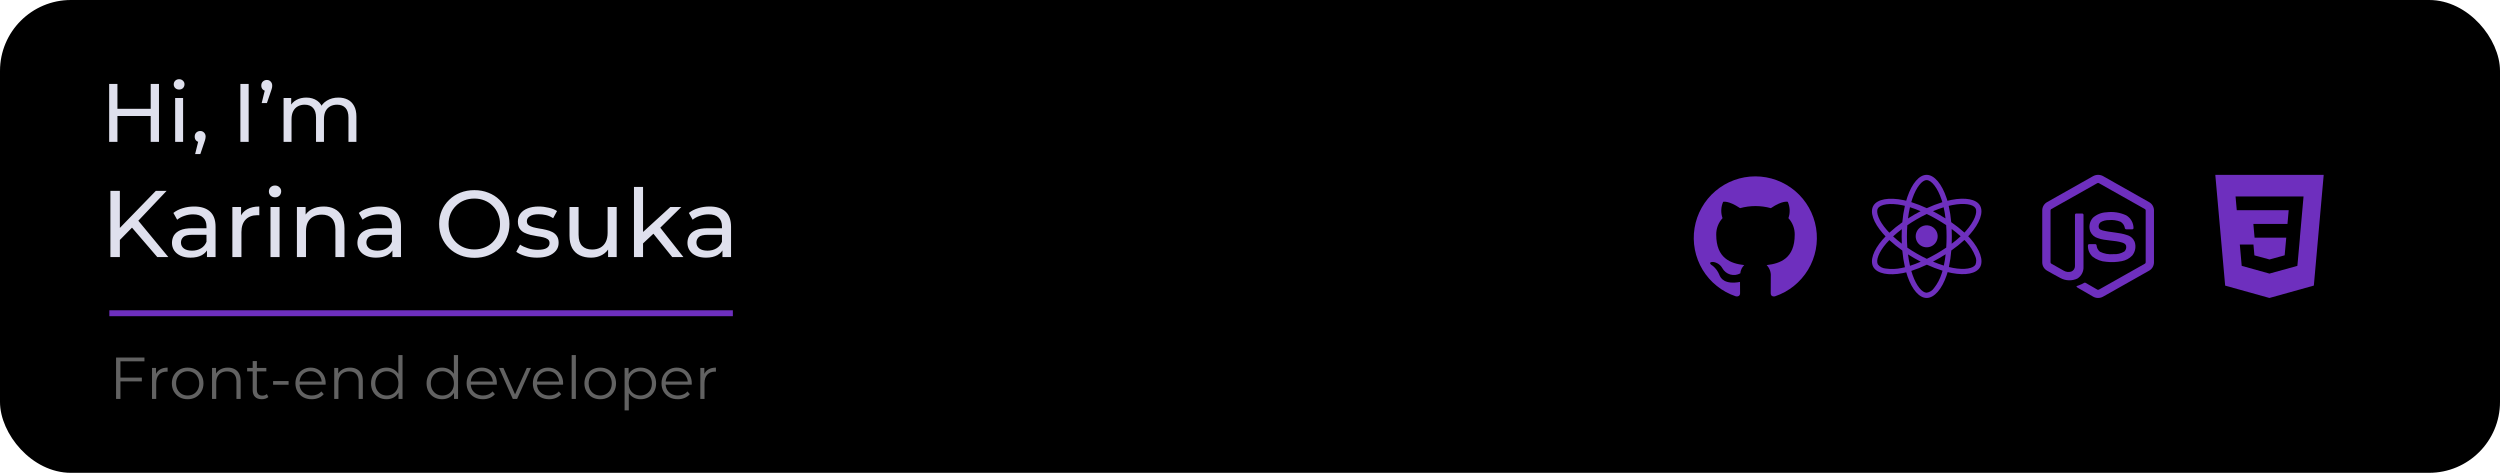 <svg width="846" height="160" viewBox="0 0 846 160" fill="none" xmlns="http://www.w3.org/2000/svg">
<rect x="0.5" y="0.5" width="845" height="159" rx="23.5" fill="black"/>
<path d="M50.996 28.4H53.796V48H50.996V28.4ZM39.74 48H36.94V28.4H39.74V48ZM51.248 39.264H39.46V36.828H51.248V39.264ZM59.271 48V33.16H61.959V48H59.271ZM60.615 30.304C60.092 30.304 59.653 30.136 59.299 29.8C58.963 29.464 58.795 29.053 58.795 28.568C58.795 28.064 58.963 27.644 59.299 27.308C59.653 26.972 60.092 26.804 60.615 26.804C61.137 26.804 61.567 26.972 61.903 27.308C62.257 27.625 62.435 28.027 62.435 28.512C62.435 29.016 62.267 29.445 61.931 29.8C61.595 30.136 61.156 30.304 60.615 30.304ZM66.027 52.144L67.427 46.488L67.791 48.112C67.25 48.112 66.792 47.944 66.419 47.608C66.064 47.272 65.887 46.815 65.887 46.236C65.887 45.676 66.064 45.219 66.419 44.864C66.792 44.509 67.24 44.332 67.763 44.332C68.304 44.332 68.743 44.519 69.079 44.892C69.415 45.247 69.583 45.695 69.583 46.236C69.583 46.423 69.564 46.609 69.527 46.796C69.508 46.964 69.462 47.169 69.387 47.412C69.331 47.636 69.238 47.916 69.107 48.252L67.791 52.144H66.027ZM81.346 48V28.4H84.146V48H81.346ZM88.558 34.868L89.958 29.184L90.322 30.808C89.781 30.808 89.324 30.64 88.95 30.304C88.596 29.968 88.418 29.52 88.418 28.96C88.418 28.381 88.596 27.924 88.95 27.588C89.324 27.233 89.772 27.056 90.294 27.056C90.836 27.056 91.274 27.243 91.61 27.616C91.946 27.971 92.114 28.419 92.114 28.96C92.114 29.128 92.105 29.305 92.086 29.492C92.068 29.66 92.021 29.856 91.946 30.08C91.89 30.304 91.797 30.593 91.666 30.948L90.322 34.868H88.558ZM114.53 33.02C115.725 33.02 116.779 33.253 117.694 33.72C118.609 34.187 119.318 34.896 119.822 35.848C120.345 36.8 120.606 38.004 120.606 39.46V48H117.918V39.768C117.918 38.331 117.582 37.248 116.91 36.52C116.238 35.792 115.295 35.428 114.082 35.428C113.186 35.428 112.402 35.615 111.73 35.988C111.058 36.361 110.535 36.912 110.162 37.64C109.807 38.368 109.63 39.273 109.63 40.356V48H106.942V39.768C106.942 38.331 106.606 37.248 105.934 36.52C105.281 35.792 104.338 35.428 103.106 35.428C102.229 35.428 101.454 35.615 100.782 35.988C100.11 36.361 99.587 36.912 99.214 37.64C98.841 38.368 98.654 39.273 98.654 40.356V48H95.966V33.16H98.542V37.108L98.122 36.1C98.589 35.129 99.307 34.373 100.278 33.832C101.249 33.291 102.378 33.02 103.666 33.02C105.085 33.02 106.307 33.375 107.334 34.084C108.361 34.775 109.033 35.829 109.35 37.248L108.258 36.8C108.706 35.661 109.49 34.747 110.61 34.056C111.73 33.365 113.037 33.02 114.53 33.02ZM40.176 81.592L40.016 77.688L52.72 64.6H56.368L46.544 74.968L44.752 76.952L40.176 81.592ZM37.36 87V64.6H40.56V87H37.36ZM53.232 87L44.048 76.312L46.192 73.944L56.976 87H53.232ZM70.034 87V83.416L69.874 82.744V76.632C69.874 75.331 69.49 74.328 68.722 73.624C67.975 72.899 66.844 72.536 65.33 72.536C64.327 72.536 63.346 72.707 62.386 73.048C61.426 73.368 60.615 73.805 59.954 74.36L58.674 72.056C59.548 71.352 60.594 70.819 61.81 70.456C63.047 70.072 64.338 69.88 65.682 69.88C68.007 69.88 69.799 70.445 71.058 71.576C72.316 72.707 72.946 74.435 72.946 76.76V87H70.034ZM64.466 87.192C63.207 87.192 62.098 86.979 61.138 86.552C60.199 86.125 59.474 85.539 58.962 84.792C58.45 84.024 58.194 83.16 58.194 82.2C58.194 81.283 58.407 80.451 58.834 79.704C59.282 78.957 59.996 78.36 60.978 77.912C61.98 77.464 63.324 77.24 65.01 77.24H70.386V79.448H65.138C63.602 79.448 62.567 79.704 62.034 80.216C61.5 80.728 61.234 81.347 61.234 82.072C61.234 82.904 61.564 83.576 62.226 84.088C62.887 84.579 63.804 84.824 64.978 84.824C66.13 84.824 67.132 84.568 67.986 84.056C68.86 83.544 69.49 82.797 69.874 81.816L70.482 83.928C70.076 84.931 69.362 85.731 68.338 86.328C67.314 86.904 66.023 87.192 64.466 87.192ZM78.631 87V70.04H81.575V74.648L81.287 73.496C81.756 72.323 82.545 71.427 83.655 70.808C84.764 70.189 86.129 69.88 87.751 69.88V72.856C87.623 72.835 87.495 72.824 87.367 72.824C87.26 72.824 87.153 72.824 87.047 72.824C85.404 72.824 84.103 73.315 83.143 74.296C82.183 75.277 81.703 76.696 81.703 78.552V87H78.631ZM91.537 87V70.04H94.609V87H91.537ZM93.073 66.776C92.476 66.776 91.974 66.584 91.569 66.2C91.185 65.816 90.993 65.347 90.993 64.792C90.993 64.216 91.185 63.736 91.569 63.352C91.974 62.968 92.476 62.776 93.073 62.776C93.67 62.776 94.161 62.968 94.545 63.352C94.95 63.715 95.153 64.173 95.153 64.728C95.153 65.304 94.961 65.795 94.577 66.2C94.193 66.584 93.692 66.776 93.073 66.776ZM109.531 69.88C110.917 69.88 112.133 70.147 113.179 70.68C114.245 71.213 115.077 72.024 115.675 73.112C116.272 74.2 116.571 75.576 116.571 77.24V87H113.499V77.592C113.499 75.949 113.093 74.712 112.283 73.88C111.493 73.048 110.373 72.632 108.923 72.632C107.835 72.632 106.885 72.845 106.075 73.272C105.264 73.699 104.635 74.328 104.187 75.16C103.76 75.992 103.547 77.027 103.547 78.264V87H100.475V70.04H103.419V74.616L102.939 73.4C103.493 72.291 104.347 71.427 105.499 70.808C106.651 70.189 107.995 69.88 109.531 69.88ZM132.784 87V83.416L132.624 82.744V76.632C132.624 75.331 132.24 74.328 131.472 73.624C130.725 72.899 129.594 72.536 128.08 72.536C127.077 72.536 126.096 72.707 125.136 73.048C124.176 73.368 123.365 73.805 122.704 74.36L121.424 72.056C122.298 71.352 123.344 70.819 124.56 70.456C125.797 70.072 127.088 69.88 128.432 69.88C130.757 69.88 132.549 70.445 133.808 71.576C135.066 72.707 135.696 74.435 135.696 76.76V87H132.784ZM127.216 87.192C125.957 87.192 124.848 86.979 123.888 86.552C122.949 86.125 122.224 85.539 121.712 84.792C121.2 84.024 120.944 83.16 120.944 82.2C120.944 81.283 121.157 80.451 121.584 79.704C122.032 78.957 122.746 78.36 123.728 77.912C124.73 77.464 126.074 77.24 127.76 77.24H133.136V79.448H127.888C126.352 79.448 125.317 79.704 124.784 80.216C124.25 80.728 123.984 81.347 123.984 82.072C123.984 82.904 124.314 83.576 124.976 84.088C125.637 84.579 126.554 84.824 127.728 84.824C128.88 84.824 129.882 84.568 130.736 84.056C131.61 83.544 132.24 82.797 132.624 81.816L133.232 83.928C132.826 84.931 132.112 85.731 131.088 86.328C130.064 86.904 128.773 87.192 127.216 87.192ZM160.535 87.256C158.828 87.256 157.239 86.968 155.767 86.392C154.316 85.816 153.057 85.016 151.991 83.992C150.924 82.947 150.092 81.731 149.495 80.344C148.897 78.957 148.599 77.443 148.599 75.8C148.599 74.157 148.897 72.643 149.495 71.256C150.092 69.869 150.924 68.664 151.991 67.64C153.057 66.595 154.316 65.784 155.767 65.208C157.217 64.632 158.807 64.344 160.535 64.344C162.241 64.344 163.809 64.632 165.239 65.208C166.689 65.763 167.948 66.563 169.015 67.608C170.103 68.632 170.935 69.837 171.511 71.224C172.108 72.611 172.407 74.136 172.407 75.8C172.407 77.464 172.108 78.989 171.511 80.376C170.935 81.763 170.103 82.979 169.015 84.024C167.948 85.048 166.689 85.848 165.239 86.424C163.809 86.979 162.241 87.256 160.535 87.256ZM160.535 84.408C161.772 84.408 162.913 84.195 163.958 83.768C165.025 83.341 165.943 82.744 166.711 81.976C167.5 81.187 168.108 80.269 168.535 79.224C168.983 78.179 169.207 77.037 169.207 75.8C169.207 74.563 168.983 73.421 168.535 72.376C168.108 71.331 167.5 70.424 166.711 69.656C165.943 68.867 165.025 68.259 163.958 67.832C162.913 67.405 161.772 67.192 160.535 67.192C159.276 67.192 158.113 67.405 157.047 67.832C156.001 68.259 155.084 68.867 154.295 69.656C153.505 70.424 152.887 71.331 152.439 72.376C152.012 73.421 151.799 74.563 151.799 75.8C151.799 77.037 152.012 78.179 152.439 79.224C152.887 80.269 153.505 81.187 154.295 81.976C155.084 82.744 156.001 83.341 157.047 83.768C158.113 84.195 159.276 84.408 160.535 84.408ZM181.714 87.192C180.306 87.192 178.962 87 177.682 86.616C176.423 86.232 175.431 85.763 174.706 85.208L175.986 82.776C176.711 83.267 177.607 83.683 178.674 84.024C179.74 84.365 180.828 84.536 181.938 84.536C183.367 84.536 184.391 84.333 185.01 83.928C185.65 83.523 185.97 82.957 185.97 82.232C185.97 81.699 185.778 81.283 185.394 80.984C185.01 80.685 184.498 80.461 183.858 80.312C183.239 80.163 182.546 80.035 181.778 79.928C181.01 79.8 180.242 79.651 179.474 79.48C178.706 79.288 178.002 79.032 177.362 78.712C176.722 78.371 176.21 77.912 175.826 77.336C175.442 76.739 175.25 75.949 175.25 74.968C175.25 73.944 175.538 73.048 176.114 72.28C176.69 71.512 177.5 70.925 178.546 70.52C179.612 70.093 180.871 69.88 182.322 69.88C183.431 69.88 184.551 70.019 185.682 70.296C186.834 70.552 187.772 70.925 188.498 71.416L187.186 73.848C186.418 73.336 185.618 72.984 184.786 72.792C183.954 72.6 183.122 72.504 182.29 72.504C180.946 72.504 179.943 72.728 179.282 73.176C178.62 73.603 178.29 74.157 178.29 74.84C178.29 75.416 178.482 75.864 178.866 76.184C179.271 76.483 179.783 76.717 180.402 76.888C181.042 77.059 181.746 77.208 182.514 77.336C183.282 77.443 184.05 77.592 184.818 77.784C185.586 77.955 186.279 78.2 186.898 78.52C187.538 78.84 188.05 79.288 188.434 79.864C188.839 80.44 189.042 81.208 189.042 82.168C189.042 83.192 188.743 84.077 188.146 84.824C187.548 85.571 186.706 86.157 185.618 86.584C184.53 86.989 183.228 87.192 181.714 87.192ZM200.017 87.192C198.566 87.192 197.286 86.925 196.177 86.392C195.089 85.859 194.235 85.048 193.617 83.96C193.019 82.851 192.721 81.464 192.721 79.8V70.04H195.793V79.448C195.793 81.112 196.187 82.36 196.977 83.192C197.787 84.024 198.918 84.44 200.369 84.44C201.435 84.44 202.363 84.227 203.153 83.8C203.942 83.352 204.55 82.712 204.977 81.88C205.403 81.027 205.617 80.003 205.617 78.808V70.04H208.689V87H205.777V82.424L206.257 83.64C205.702 84.771 204.87 85.645 203.761 86.264C202.651 86.883 201.403 87.192 200.017 87.192ZM217.033 82.904L217.097 78.968L226.857 70.04H230.569L223.081 77.4L221.417 78.808L217.033 82.904ZM214.537 87V63.256H217.609V87H214.537ZM227.497 87L220.841 78.744L222.825 76.28L231.273 87H227.497ZM244.471 87V83.416L244.311 82.744V76.632C244.311 75.331 243.927 74.328 243.159 73.624C242.413 72.899 241.282 72.536 239.767 72.536C238.765 72.536 237.783 72.707 236.823 73.048C235.863 73.368 235.053 73.805 234.391 74.36L233.111 72.056C233.986 71.352 235.031 70.819 236.247 70.456C237.485 70.072 238.775 69.88 240.119 69.88C242.445 69.88 244.237 70.445 245.495 71.576C246.754 72.707 247.383 74.435 247.383 76.76V87H244.471ZM238.903 87.192C237.645 87.192 236.535 86.979 235.575 86.552C234.637 86.125 233.911 85.539 233.399 84.792C232.887 84.024 232.631 83.16 232.631 82.2C232.631 81.283 232.845 80.451 233.271 79.704C233.719 78.957 234.434 78.36 235.415 77.912C236.418 77.464 237.762 77.24 239.447 77.24H244.823V79.448H239.575C238.039 79.448 237.005 79.704 236.471 80.216C235.938 80.728 235.671 81.347 235.671 82.072C235.671 82.904 236.002 83.576 236.663 84.088C237.325 84.579 238.242 84.824 239.415 84.824C240.567 84.824 241.57 84.568 242.423 84.056C243.298 83.544 243.927 82.797 244.311 81.816L244.919 83.928C244.514 84.931 243.799 85.731 242.775 86.328C241.751 86.904 240.461 87.192 238.903 87.192Z" fill="#DFE0ED"/>
<path d="M37 106H248" stroke="#6E2FBE" stroke-width="2"/>
<path d="M594 59.681C589.053 59.681 584.268 61.441 580.5 64.647C576.732 67.853 574.228 72.294 573.436 77.177C572.643 82.061 573.614 87.066 576.175 91.299C578.735 95.532 582.718 98.715 587.411 100.28C588.453 100.462 588.844 99.837 588.844 99.29C588.844 98.795 588.818 97.155 588.818 95.41C583.583 96.373 582.229 94.134 581.812 92.962C581.35 91.822 580.617 90.812 579.677 90.019C578.948 89.629 577.906 88.665 579.651 88.639C580.317 88.711 580.956 88.943 581.514 89.315C582.071 89.687 582.531 90.187 582.854 90.774C583.139 91.286 583.522 91.737 583.982 92.1C584.441 92.464 584.968 92.733 585.531 92.893C586.095 93.053 586.684 93.1 587.266 93.031C587.848 92.962 588.411 92.779 588.922 92.493C589.012 91.434 589.484 90.444 590.25 89.707C585.614 89.186 580.771 87.389 580.771 79.42C580.741 77.35 581.505 75.347 582.906 73.821C582.269 72.022 582.344 70.047 583.114 68.3C583.114 68.3 584.859 67.754 588.844 70.436C592.253 69.498 595.851 69.498 599.26 70.436C603.245 67.728 604.989 68.3 604.989 68.3C605.76 70.047 605.835 72.022 605.198 73.821C606.603 75.344 607.367 77.349 607.333 79.42C607.333 87.415 602.463 89.186 597.828 89.707C598.325 90.211 598.708 90.816 598.951 91.481C599.193 92.146 599.29 92.855 599.234 93.561C599.234 96.347 599.208 98.587 599.208 99.29C599.208 99.837 599.599 100.488 600.64 100.28C605.325 98.702 609.297 95.511 611.847 91.277C614.396 87.042 615.358 82.039 614.56 77.16C613.762 72.282 611.257 67.846 607.49 64.644C603.724 61.442 598.943 59.683 594 59.681V59.681Z" fill="#6E2FBE"/>
<path d="M749.656 59.167L752.994 96.655L767.978 100.833L783.003 96.639L786.344 59.167H749.656ZM779.408 67.756L778.296 80.245L778.3 80.312L778.295 80.467V80.465L777.505 89.197L777.418 89.973L768 92.578V92.579L767.992 92.585L758.591 89.965L757.954 82.746H762.564L762.891 86.417L768.001 87.801L768 87.804L773.128 86.399L773.67 80.421H762.95L762.858 79.41L762.647 77.043L762.539 75.772H774.078L774.498 71.122H756.921L756.829 70.113L756.62 67.744L756.51 66.473H779.518L779.408 67.756Z" fill="#6E2FBE"/>
<path d="M715.162 86.006C713.596 86.159 712.018 85.871 710.606 85.176C710.286 84.921 710.022 84.602 709.83 84.24C709.638 83.878 709.522 83.48 709.49 83.072C709.489 83.011 709.477 82.95 709.453 82.894C709.428 82.838 709.393 82.787 709.349 82.745C709.306 82.702 709.254 82.669 709.197 82.647C709.14 82.624 709.079 82.613 709.018 82.615C708.358 82.607 707.699 82.609 707.04 82.614C706.924 82.602 706.809 82.636 706.719 82.709C706.629 82.781 706.571 82.887 706.558 83.002C706.52 83.719 706.641 84.434 706.912 85.099C707.183 85.763 707.598 86.359 708.126 86.845C709.46 87.885 711.08 88.495 712.769 88.591C714.529 88.795 716.31 88.719 718.046 88.367C719.379 88.118 720.601 87.46 721.542 86.483C722.062 85.841 722.411 85.079 722.555 84.266C722.699 83.453 722.635 82.616 722.367 81.835C722.142 81.285 721.795 80.793 721.35 80.398C720.906 80.002 720.377 79.714 719.804 79.555C717.136 78.619 714.253 78.689 711.533 77.978C711.061 77.829 710.484 77.668 710.273 77.168C710.152 76.816 710.143 76.435 710.25 76.078C710.356 75.722 710.571 75.407 710.865 75.179C711.719 74.691 712.692 74.449 713.675 74.479C715.01 74.354 716.355 74.546 717.601 75.041C717.975 75.261 718.297 75.56 718.544 75.917C718.791 76.274 718.957 76.68 719.031 77.108C719.035 77.234 719.086 77.355 719.173 77.445C719.261 77.536 719.379 77.591 719.506 77.599C720.16 77.612 720.815 77.603 721.47 77.603C721.584 77.617 721.699 77.589 721.793 77.525C721.888 77.461 721.956 77.365 721.986 77.254C721.991 76.371 721.766 75.501 721.333 74.732C720.899 73.962 720.272 73.319 719.513 72.867C717.42 71.9 715.096 71.545 712.809 71.841V71.841C711.133 71.909 709.532 72.552 708.275 73.662C707.698 74.284 707.307 75.056 707.147 75.889C706.987 76.723 707.064 77.584 707.37 78.376C707.608 78.906 707.958 79.379 708.397 79.76C708.835 80.142 709.351 80.425 709.908 80.588C712.568 81.549 715.483 81.24 718.168 82.09C718.691 82.267 719.3 82.539 719.461 83.121C719.547 83.47 719.54 83.836 719.442 84.181C719.343 84.527 719.156 84.841 718.899 85.092C717.782 85.786 716.473 86.106 715.162 86.006V86.006ZM727.285 68.412C722.093 65.475 716.9 62.542 711.705 59.611C711.184 59.32 710.597 59.167 710 59.167C709.402 59.167 708.815 59.32 708.294 59.611C703.12 62.533 697.945 65.455 692.77 68.377C692.267 68.651 691.846 69.055 691.551 69.547C691.257 70.039 691.099 70.601 691.095 71.174V88.829C691.103 89.412 691.269 89.983 691.575 90.48C691.882 90.977 692.317 91.382 692.835 91.651C694.321 92.461 695.765 93.352 697.279 94.107C698.152 94.574 699.123 94.832 700.113 94.859C701.103 94.886 702.086 94.683 702.983 94.264C703.655 93.843 704.202 93.25 704.566 92.546C704.931 91.842 705.1 91.053 705.056 90.262C705.068 84.435 705.058 78.609 705.06 72.782C705.071 72.718 705.067 72.653 705.05 72.591C705.034 72.529 705.004 72.471 704.963 72.421C704.922 72.371 704.871 72.33 704.814 72.301C704.756 72.272 704.693 72.255 704.629 72.253C703.967 72.242 703.305 72.246 702.644 72.251C702.583 72.245 702.521 72.253 702.463 72.273C702.405 72.293 702.352 72.325 702.307 72.367C702.262 72.409 702.226 72.46 702.203 72.517C702.179 72.573 702.167 72.635 702.169 72.696C702.16 78.485 702.171 84.276 702.164 90.066C702.165 90.465 702.044 90.856 701.818 91.185C701.591 91.514 701.269 91.766 700.895 91.907C700.464 92.034 700.012 92.069 699.566 92.01C699.121 91.95 698.694 91.797 698.312 91.561C696.935 90.783 695.558 90.006 694.18 89.228C694.089 89.185 694.013 89.115 693.963 89.027C693.913 88.939 693.891 88.838 693.9 88.738C693.9 82.913 693.9 77.089 693.9 71.264C693.89 71.151 693.917 71.038 693.976 70.94C694.034 70.843 694.122 70.767 694.227 70.722C699.384 67.818 704.541 64.91 709.696 61.999C709.786 61.938 709.892 61.905 710 61.906C710.109 61.906 710.214 61.939 710.304 62C715.461 64.906 720.618 67.812 725.775 70.72C725.879 70.765 725.966 70.842 726.025 70.94C726.083 71.038 726.109 71.151 726.1 71.264C726.099 77.088 726.098 82.912 726.098 88.737C726.107 88.838 726.086 88.939 726.036 89.028C725.987 89.117 725.912 89.188 725.821 89.234C720.743 92.105 715.662 94.972 710.578 97.836C710.335 97.971 710.048 98.189 709.763 98.025C708.432 97.271 707.117 96.488 705.79 95.728C705.722 95.676 705.64 95.645 705.555 95.64C705.47 95.635 705.385 95.655 705.311 95.699C704.727 96.041 704.112 96.328 703.474 96.556C703.186 96.673 702.832 96.706 702.634 96.973C702.887 97.247 703.192 97.468 703.533 97.62C705.085 98.519 706.637 99.416 708.191 100.313C708.705 100.636 709.296 100.815 709.902 100.832C710.509 100.849 711.109 100.703 711.64 100.409C716.815 97.491 721.99 94.572 727.164 91.651C727.682 91.381 728.117 90.976 728.423 90.479C728.729 89.982 728.896 89.412 728.905 88.829V71.174C728.901 70.612 728.749 70.061 728.465 69.576C728.18 69.091 727.774 68.69 727.285 68.412H727.285Z" fill="#6E2FBE"/>
<path d="M650.131 76.746C649.494 77.114 648.98 77.662 648.655 78.322C648.329 78.982 648.207 79.724 648.303 80.454C648.399 81.183 648.709 81.868 649.194 82.421C649.68 82.975 650.318 83.371 651.029 83.562C651.74 83.752 652.491 83.728 653.188 83.491C653.885 83.255 654.496 82.817 654.944 82.233C655.391 81.649 655.656 80.945 655.704 80.211C655.752 79.477 655.582 78.745 655.214 78.108C654.72 77.253 653.908 76.629 652.955 76.374C652.001 76.119 650.986 76.252 650.131 76.746V76.746ZM666.808 80.783C666.563 80.503 666.306 80.224 666.035 79.943C666.224 79.744 666.407 79.545 666.585 79.346C669.93 75.587 671.342 71.817 670.034 69.551C668.779 67.378 665.047 66.731 660.375 67.639C659.915 67.729 659.458 67.831 659.003 67.944C658.915 67.643 658.823 67.345 658.725 67.048C657.14 62.272 654.579 59.165 651.963 59.167C649.453 59.168 647.028 62.077 645.481 66.578C645.329 67.022 645.188 67.47 645.059 67.921C644.755 67.847 644.449 67.778 644.142 67.715C639.213 66.702 635.243 67.369 633.937 69.637C632.685 71.811 633.994 75.365 637.122 78.954C637.432 79.308 637.751 79.656 638.078 79.995C637.692 80.392 637.326 80.79 636.985 81.186C633.934 84.723 632.699 88.219 633.949 90.385C635.24 92.621 639.155 93.352 643.919 92.414C644.305 92.338 644.689 92.252 645.071 92.156C645.211 92.644 645.364 93.128 645.531 93.608C647.072 98.019 649.483 100.834 651.983 100.834C654.566 100.832 657.154 97.807 658.722 93.211C658.846 92.848 658.964 92.471 659.075 92.082C659.568 92.205 660.064 92.314 660.564 92.409C665.154 93.278 668.798 92.595 670.046 90.428C671.335 88.19 670.006 84.436 666.808 80.783H666.808ZM635.48 70.525C636.283 69.129 639.528 68.584 643.784 69.458C644.056 69.514 644.333 69.576 644.614 69.646C644.198 71.484 643.905 73.347 643.736 75.224C642.201 76.304 640.737 77.483 639.353 78.752C639.048 78.437 638.752 78.114 638.463 77.784L638.463 77.784C635.784 74.71 634.725 71.835 635.48 70.525ZM643.577 82.458C642.513 81.653 641.525 80.828 640.627 79.998C641.524 79.173 642.513 78.351 643.575 77.547C643.537 78.366 643.518 79.185 643.518 80.004C643.519 80.823 643.538 81.641 643.577 82.458V82.458ZM643.576 90.668C641.77 91.069 639.906 91.135 638.076 90.862C637.575 90.823 637.086 90.681 636.642 90.446C636.197 90.211 635.805 89.887 635.491 89.495C634.732 88.181 635.724 85.374 638.333 82.348C638.661 81.969 639 81.6 639.35 81.24C640.733 82.517 642.2 83.7 643.739 84.782C643.911 86.683 644.207 88.571 644.627 90.432C644.279 90.519 643.928 90.598 643.576 90.668ZM658.37 73.919C657.671 73.479 656.963 73.053 656.247 72.641C655.543 72.235 654.83 71.845 654.108 71.47C655.344 70.95 656.558 70.507 657.73 70.145C658.007 71.392 658.22 72.651 658.37 73.919V73.919ZM647.165 67.157C648.49 63.3 650.451 60.947 651.964 60.947C653.574 60.946 655.667 63.485 657.035 67.608C657.124 67.877 657.208 68.148 657.287 68.419C655.49 68.977 653.731 69.653 652.022 70.443C650.321 69.644 648.568 68.96 646.774 68.397C646.894 67.981 647.024 67.567 647.165 67.157ZM646.331 70.123C647.553 70.508 648.756 70.954 649.934 71.46C648.475 72.214 647.053 73.034 645.669 73.922C645.836 72.593 646.058 71.319 646.331 70.123ZM645.672 86.083C646.362 86.525 647.062 86.95 647.773 87.359C648.497 87.776 649.232 88.176 649.975 88.558C648.789 89.082 647.576 89.544 646.341 89.944C646.066 88.731 645.841 87.435 645.672 86.083ZM657.038 92.636C656.483 94.401 655.609 96.049 654.458 97.497L654.458 97.497C654.174 97.912 653.807 98.264 653.382 98.532C652.956 98.799 652.48 98.977 651.982 99.053C650.465 99.054 648.529 96.793 647.212 93.021C647.057 92.575 646.914 92.125 646.784 91.671C648.585 91.09 650.346 90.387 652.053 89.567C653.775 90.362 655.548 91.043 657.36 91.606C657.261 91.952 657.153 92.295 657.038 92.636ZM657.792 89.877C656.607 89.51 655.375 89.059 654.121 88.532C654.828 88.16 655.539 87.768 656.256 87.354C656.992 86.93 657.708 86.494 658.406 86.048C658.267 87.334 658.062 88.612 657.792 89.877V89.877ZM658.722 79.996C658.724 81.262 658.684 82.526 658.604 83.789C657.577 84.484 656.494 85.162 655.366 85.813C654.243 86.461 653.131 87.057 652.04 87.596C650.891 87.046 649.765 86.453 648.661 85.817C647.563 85.185 646.49 84.512 645.443 83.798C645.347 82.535 645.299 81.27 645.298 80.003L645.298 80.003C645.298 78.737 645.345 77.472 645.44 76.208C646.466 75.507 647.542 74.829 648.654 74.187C649.771 73.542 650.898 72.949 652.018 72.411C653.152 72.962 654.266 73.553 655.359 74.183C656.456 74.814 657.532 75.48 658.586 76.181C658.677 77.451 658.722 78.723 658.722 79.996H658.722ZM660.715 69.386C664.718 68.608 667.736 69.132 668.492 70.441C669.298 71.836 668.143 74.917 665.255 78.163L665.255 78.163C665.095 78.342 664.93 78.522 664.758 78.702C663.351 77.43 661.859 76.255 660.292 75.186C660.134 73.329 659.851 71.486 659.447 69.667C659.878 69.561 660.301 69.468 660.715 69.386V69.386ZM660.445 77.48C661.502 78.251 662.518 79.077 663.489 79.954C662.522 80.846 661.509 81.686 660.454 82.472C660.487 81.647 660.503 80.821 660.502 79.996C660.502 79.157 660.483 78.318 660.445 77.48V77.48ZM668.503 89.54C667.746 90.854 664.82 91.403 660.895 90.66C660.445 90.575 659.983 90.474 659.51 90.357C659.904 88.515 660.174 86.648 660.317 84.77C661.881 83.682 663.369 82.487 664.769 81.195C665.014 81.45 665.247 81.703 665.468 81.955V81.955C666.721 83.317 667.711 84.897 668.391 86.617C668.609 87.071 668.731 87.564 668.75 88.067C668.769 88.569 668.685 89.071 668.503 89.54V89.54Z" fill="#6E2FBE"/>
<path d="M40.6 127.78H48V129.06H40.6V127.78ZM40.76 135H39.28V121H48.88V122.28H40.76V135ZM51.441 135V124.5H52.801V127.36L52.661 126.86C52.954 126.06 53.448 125.453 54.141 125.04C54.834 124.613 55.694 124.4 56.721 124.4V125.78C56.668 125.78 56.614 125.78 56.561 125.78C56.508 125.767 56.454 125.76 56.401 125.76C55.294 125.76 54.428 126.1 53.801 126.78C53.174 127.447 52.861 128.4 52.861 129.64V135H51.441ZM63.494 135.1C62.481 135.1 61.568 134.873 60.754 134.42C59.954 133.953 59.321 133.32 58.854 132.52C58.388 131.707 58.154 130.78 58.154 129.74C58.154 128.687 58.388 127.76 58.854 126.96C59.321 126.16 59.954 125.533 60.754 125.08C61.554 124.627 62.468 124.4 63.494 124.4C64.534 124.4 65.454 124.627 66.254 125.08C67.068 125.533 67.701 126.16 68.154 126.96C68.621 127.76 68.854 128.687 68.854 129.74C68.854 130.78 68.621 131.707 68.154 132.52C67.701 133.32 67.068 133.953 66.254 134.42C65.441 134.873 64.521 135.1 63.494 135.1ZM63.494 133.84C64.254 133.84 64.928 133.673 65.514 133.34C66.101 132.993 66.561 132.513 66.894 131.9C67.241 131.273 67.414 130.553 67.414 129.74C67.414 128.913 67.241 128.193 66.894 127.58C66.561 126.967 66.101 126.493 65.514 126.16C64.928 125.813 64.261 125.64 63.514 125.64C62.768 125.64 62.101 125.813 61.514 126.16C60.928 126.493 60.461 126.967 60.114 127.58C59.768 128.193 59.594 128.913 59.594 129.74C59.594 130.553 59.768 131.273 60.114 131.9C60.461 132.513 60.928 132.993 61.514 133.34C62.101 133.673 62.761 133.84 63.494 133.84ZM77.113 124.4C77.967 124.4 78.713 124.567 79.353 124.9C80.007 125.22 80.513 125.713 80.873 126.38C81.247 127.047 81.433 127.887 81.433 128.9V135H80.013V129.04C80.013 127.933 79.733 127.1 79.173 126.54C78.627 125.967 77.853 125.68 76.853 125.68C76.107 125.68 75.453 125.833 74.893 126.14C74.347 126.433 73.92 126.867 73.613 127.44C73.32 128 73.173 128.68 73.173 129.48V135H71.753V124.5H73.113V127.38L72.893 126.84C73.227 126.08 73.76 125.487 74.493 125.06C75.227 124.62 76.1 124.4 77.113 124.4ZM88.589 135.1C87.602 135.1 86.842 134.833 86.309 134.3C85.776 133.767 85.509 133.013 85.509 132.04V122.18H86.929V131.96C86.929 132.573 87.082 133.047 87.389 133.38C87.709 133.713 88.162 133.88 88.749 133.88C89.376 133.88 89.896 133.7 90.309 133.34L90.809 134.36C90.529 134.613 90.189 134.8 89.789 134.92C89.402 135.04 89.002 135.1 88.589 135.1ZM83.629 125.68V124.5H90.129V125.68H83.629ZM92.419 130.2V128.96H97.659V130.2H92.419ZM105.491 135.1C104.397 135.1 103.437 134.873 102.611 134.42C101.784 133.953 101.137 133.32 100.671 132.52C100.204 131.707 99.971 130.78 99.971 129.74C99.971 128.7 100.191 127.78 100.631 126.98C101.084 126.18 101.697 125.553 102.471 125.1C103.257 124.633 104.137 124.4 105.111 124.4C106.097 124.4 106.971 124.627 107.731 125.08C108.504 125.52 109.111 126.147 109.551 126.96C109.991 127.76 110.211 128.687 110.211 129.74C110.211 129.807 110.204 129.88 110.191 129.96C110.191 130.027 110.191 130.1 110.191 130.18H101.051V129.12H109.431L108.871 129.54C108.871 128.78 108.704 128.107 108.371 127.52C108.051 126.92 107.611 126.453 107.051 126.12C106.491 125.787 105.844 125.62 105.111 125.62C104.391 125.62 103.744 125.787 103.171 126.12C102.597 126.453 102.151 126.92 101.831 127.52C101.511 128.12 101.351 128.807 101.351 129.58V129.8C101.351 130.6 101.524 131.307 101.871 131.92C102.231 132.52 102.724 132.993 103.351 133.34C103.991 133.673 104.717 133.84 105.531 133.84C106.171 133.84 106.764 133.727 107.311 133.5C107.871 133.273 108.351 132.927 108.751 132.46L109.551 133.38C109.084 133.94 108.497 134.367 107.791 134.66C107.097 134.953 106.331 135.1 105.491 135.1ZM118.461 124.4C119.314 124.4 120.061 124.567 120.701 124.9C121.354 125.22 121.861 125.713 122.221 126.38C122.594 127.047 122.781 127.887 122.781 128.9V135H121.361V129.04C121.361 127.933 121.081 127.1 120.521 126.54C119.974 125.967 119.201 125.68 118.201 125.68C117.454 125.68 116.801 125.833 116.241 126.14C115.694 126.433 115.268 126.867 114.961 127.44C114.668 128 114.521 128.68 114.521 129.48V135H113.101V124.5H114.461V127.38L114.241 126.84C114.574 126.08 115.108 125.487 115.841 125.06C116.574 124.62 117.448 124.4 118.461 124.4ZM130.797 135.1C129.797 135.1 128.897 134.873 128.097 134.42C127.31 133.967 126.69 133.34 126.237 132.54C125.783 131.727 125.557 130.793 125.557 129.74C125.557 128.673 125.783 127.74 126.237 126.94C126.69 126.14 127.31 125.52 128.097 125.08C128.897 124.627 129.797 124.4 130.797 124.4C131.717 124.4 132.537 124.607 133.257 125.02C133.99 125.433 134.57 126.04 134.997 126.84C135.437 127.627 135.657 128.593 135.657 129.74C135.657 130.873 135.443 131.84 135.017 132.64C134.59 133.44 134.01 134.053 133.277 134.48C132.557 134.893 131.73 135.1 130.797 135.1ZM130.897 133.84C131.643 133.84 132.31 133.673 132.897 133.34C133.497 132.993 133.963 132.513 134.297 131.9C134.643 131.273 134.817 130.553 134.817 129.74C134.817 128.913 134.643 128.193 134.297 127.58C133.963 126.967 133.497 126.493 132.897 126.16C132.31 125.813 131.643 125.64 130.897 125.64C130.163 125.64 129.503 125.813 128.917 126.16C128.33 126.493 127.863 126.967 127.517 127.58C127.17 128.193 126.997 128.913 126.997 129.74C126.997 130.553 127.17 131.273 127.517 131.9C127.863 132.513 128.33 132.993 128.917 133.34C129.503 133.673 130.163 133.84 130.897 133.84ZM134.857 135V131.84L134.997 129.72L134.797 127.6V120.16H136.217V135H134.857ZM149.586 135.1C148.586 135.1 147.686 134.873 146.886 134.42C146.099 133.967 145.479 133.34 145.026 132.54C144.572 131.727 144.346 130.793 144.346 129.74C144.346 128.673 144.572 127.74 145.026 126.94C145.479 126.14 146.099 125.52 146.886 125.08C147.686 124.627 148.586 124.4 149.586 124.4C150.506 124.4 151.326 124.607 152.046 125.02C152.779 125.433 153.359 126.04 153.786 126.84C154.226 127.627 154.446 128.593 154.446 129.74C154.446 130.873 154.232 131.84 153.806 132.64C153.379 133.44 152.799 134.053 152.066 134.48C151.346 134.893 150.519 135.1 149.586 135.1ZM149.686 133.84C150.432 133.84 151.099 133.673 151.686 133.34C152.286 132.993 152.752 132.513 153.086 131.9C153.432 131.273 153.606 130.553 153.606 129.74C153.606 128.913 153.432 128.193 153.086 127.58C152.752 126.967 152.286 126.493 151.686 126.16C151.099 125.813 150.432 125.64 149.686 125.64C148.952 125.64 148.292 125.813 147.706 126.16C147.119 126.493 146.652 126.967 146.306 127.58C145.959 128.193 145.786 128.913 145.786 129.74C145.786 130.553 145.959 131.273 146.306 131.9C146.652 132.513 147.119 132.993 147.706 133.34C148.292 133.673 148.952 133.84 149.686 133.84ZM153.646 135V131.84L153.786 129.72L153.586 127.6V120.16H155.006V135H153.646ZM163.42 135.1C162.327 135.1 161.367 134.873 160.54 134.42C159.714 133.953 159.067 133.32 158.6 132.52C158.134 131.707 157.9 130.78 157.9 129.74C157.9 128.7 158.12 127.78 158.56 126.98C159.014 126.18 159.627 125.553 160.4 125.1C161.187 124.633 162.067 124.4 163.04 124.4C164.027 124.4 164.9 124.627 165.66 125.08C166.434 125.52 167.04 126.147 167.48 126.96C167.92 127.76 168.14 128.687 168.14 129.74C168.14 129.807 168.134 129.88 168.12 129.96C168.12 130.027 168.12 130.1 168.12 130.18H158.98V129.12H167.36L166.8 129.54C166.8 128.78 166.634 128.107 166.3 127.52C165.98 126.92 165.54 126.453 164.98 126.12C164.42 125.787 163.774 125.62 163.04 125.62C162.32 125.62 161.674 125.787 161.1 126.12C160.527 126.453 160.08 126.92 159.76 127.52C159.44 128.12 159.28 128.807 159.28 129.58V129.8C159.28 130.6 159.454 131.307 159.8 131.92C160.16 132.52 160.654 132.993 161.28 133.34C161.92 133.673 162.647 133.84 163.46 133.84C164.1 133.84 164.694 133.727 165.24 133.5C165.8 133.273 166.28 132.927 166.68 132.46L167.48 133.38C167.014 133.94 166.427 134.367 165.72 134.66C165.027 134.953 164.26 135.1 163.42 135.1ZM173.535 135L168.875 124.5H170.355L174.635 134.24H173.935L178.275 124.5H179.675L174.995 135H173.535ZM185.842 135.1C184.749 135.1 183.789 134.873 182.962 134.42C182.136 133.953 181.489 133.32 181.022 132.52C180.556 131.707 180.322 130.78 180.322 129.74C180.322 128.7 180.542 127.78 180.982 126.98C181.436 126.18 182.049 125.553 182.822 125.1C183.609 124.633 184.489 124.4 185.462 124.4C186.449 124.4 187.322 124.627 188.082 125.08C188.856 125.52 189.462 126.147 189.902 126.96C190.342 127.76 190.562 128.687 190.562 129.74C190.562 129.807 190.556 129.88 190.542 129.96C190.542 130.027 190.542 130.1 190.542 130.18H181.402V129.12H189.782L189.222 129.54C189.222 128.78 189.056 128.107 188.722 127.52C188.402 126.92 187.962 126.453 187.402 126.12C186.842 125.787 186.196 125.62 185.462 125.62C184.742 125.62 184.096 125.787 183.522 126.12C182.949 126.453 182.502 126.92 182.182 127.52C181.862 128.12 181.702 128.807 181.702 129.58V129.8C181.702 130.6 181.876 131.307 182.222 131.92C182.582 132.52 183.076 132.993 183.702 133.34C184.342 133.673 185.069 133.84 185.882 133.84C186.522 133.84 187.116 133.727 187.662 133.5C188.222 133.273 188.702 132.927 189.102 132.46L189.902 133.38C189.436 133.94 188.849 134.367 188.142 134.66C187.449 134.953 186.682 135.1 185.842 135.1ZM193.453 135V120.16H194.873V135H193.453ZM203.104 135.1C202.09 135.1 201.177 134.873 200.364 134.42C199.564 133.953 198.93 133.32 198.464 132.52C197.997 131.707 197.764 130.78 197.764 129.74C197.764 128.687 197.997 127.76 198.464 126.96C198.93 126.16 199.564 125.533 200.364 125.08C201.164 124.627 202.077 124.4 203.104 124.4C204.144 124.4 205.064 124.627 205.864 125.08C206.677 125.533 207.31 126.16 207.764 126.96C208.23 127.76 208.464 128.687 208.464 129.74C208.464 130.78 208.23 131.707 207.764 132.52C207.31 133.32 206.677 133.953 205.864 134.42C205.05 134.873 204.13 135.1 203.104 135.1ZM203.104 133.84C203.864 133.84 204.537 133.673 205.124 133.34C205.71 132.993 206.17 132.513 206.504 131.9C206.85 131.273 207.024 130.553 207.024 129.74C207.024 128.913 206.85 128.193 206.504 127.58C206.17 126.967 205.71 126.493 205.124 126.16C204.537 125.813 203.87 125.64 203.124 125.64C202.377 125.64 201.71 125.813 201.124 126.16C200.537 126.493 200.07 126.967 199.724 127.58C199.377 128.193 199.204 128.913 199.204 129.74C199.204 130.553 199.377 131.273 199.724 131.9C200.07 132.513 200.537 132.993 201.124 133.34C201.71 133.673 202.37 133.84 203.104 133.84ZM216.783 135.1C215.876 135.1 215.056 134.893 214.323 134.48C213.589 134.053 213.003 133.447 212.563 132.66C212.136 131.86 211.923 130.887 211.923 129.74C211.923 128.593 212.136 127.627 212.563 126.84C212.989 126.04 213.569 125.433 214.303 125.02C215.036 124.607 215.863 124.4 216.783 124.4C217.783 124.4 218.676 124.627 219.463 125.08C220.263 125.52 220.889 126.147 221.343 126.96C221.796 127.76 222.023 128.687 222.023 129.74C222.023 130.807 221.796 131.74 221.343 132.54C220.889 133.34 220.263 133.967 219.463 134.42C218.676 134.873 217.783 135.1 216.783 135.1ZM211.363 138.88V124.5H212.723V127.66L212.583 129.76L212.783 131.88V138.88H211.363ZM216.683 133.84C217.429 133.84 218.096 133.673 218.683 133.34C219.269 132.993 219.736 132.513 220.083 131.9C220.429 131.273 220.603 130.553 220.603 129.74C220.603 128.927 220.429 128.213 220.083 127.6C219.736 126.987 219.269 126.507 218.683 126.16C218.096 125.813 217.429 125.64 216.683 125.64C215.936 125.64 215.263 125.813 214.663 126.16C214.076 126.507 213.609 126.987 213.263 127.6C212.929 128.213 212.763 128.927 212.763 129.74C212.763 130.553 212.929 131.273 213.263 131.9C213.609 132.513 214.076 132.993 214.663 133.34C215.263 133.673 215.936 133.84 216.683 133.84ZM229.378 135.1C228.284 135.1 227.324 134.873 226.498 134.42C225.671 133.953 225.024 133.32 224.558 132.52C224.091 131.707 223.858 130.78 223.858 129.74C223.858 128.7 224.078 127.78 224.518 126.98C224.971 126.18 225.584 125.553 226.358 125.1C227.144 124.633 228.024 124.4 228.998 124.4C229.984 124.4 230.858 124.627 231.618 125.08C232.391 125.52 232.998 126.147 233.438 126.96C233.878 127.76 234.098 128.687 234.098 129.74C234.098 129.807 234.091 129.88 234.078 129.96C234.078 130.027 234.078 130.1 234.078 130.18H224.938V129.12H233.318L232.758 129.54C232.758 128.78 232.591 128.107 232.258 127.52C231.938 126.92 231.498 126.453 230.938 126.12C230.378 125.787 229.731 125.62 228.998 125.62C228.278 125.62 227.631 125.787 227.058 126.12C226.484 126.453 226.038 126.92 225.718 127.52C225.398 128.12 225.238 128.807 225.238 129.58V129.8C225.238 130.6 225.411 131.307 225.758 131.92C226.118 132.52 226.611 132.993 227.238 133.34C227.878 133.673 228.604 133.84 229.418 133.84C230.058 133.84 230.651 133.727 231.198 133.5C231.758 133.273 232.238 132.927 232.638 132.46L233.438 133.38C232.971 133.94 232.384 134.367 231.678 134.66C230.984 134.953 230.218 135.1 229.378 135.1ZM236.988 135V124.5H238.348V127.36L238.208 126.86C238.501 126.06 238.994 125.453 239.688 125.04C240.381 124.613 241.241 124.4 242.268 124.4V125.78C242.214 125.78 242.161 125.78 242.108 125.78C242.054 125.767 242.001 125.76 241.948 125.76C240.841 125.76 239.974 126.1 239.348 126.78C238.721 127.447 238.408 128.4 238.408 129.64V135H236.988Z" fill="#C4C4C4" fill-opacity="0.5"/>
<rect x="0.5" y="0.5" width="845" height="159" rx="23.5" stroke="black"/>
</svg>
